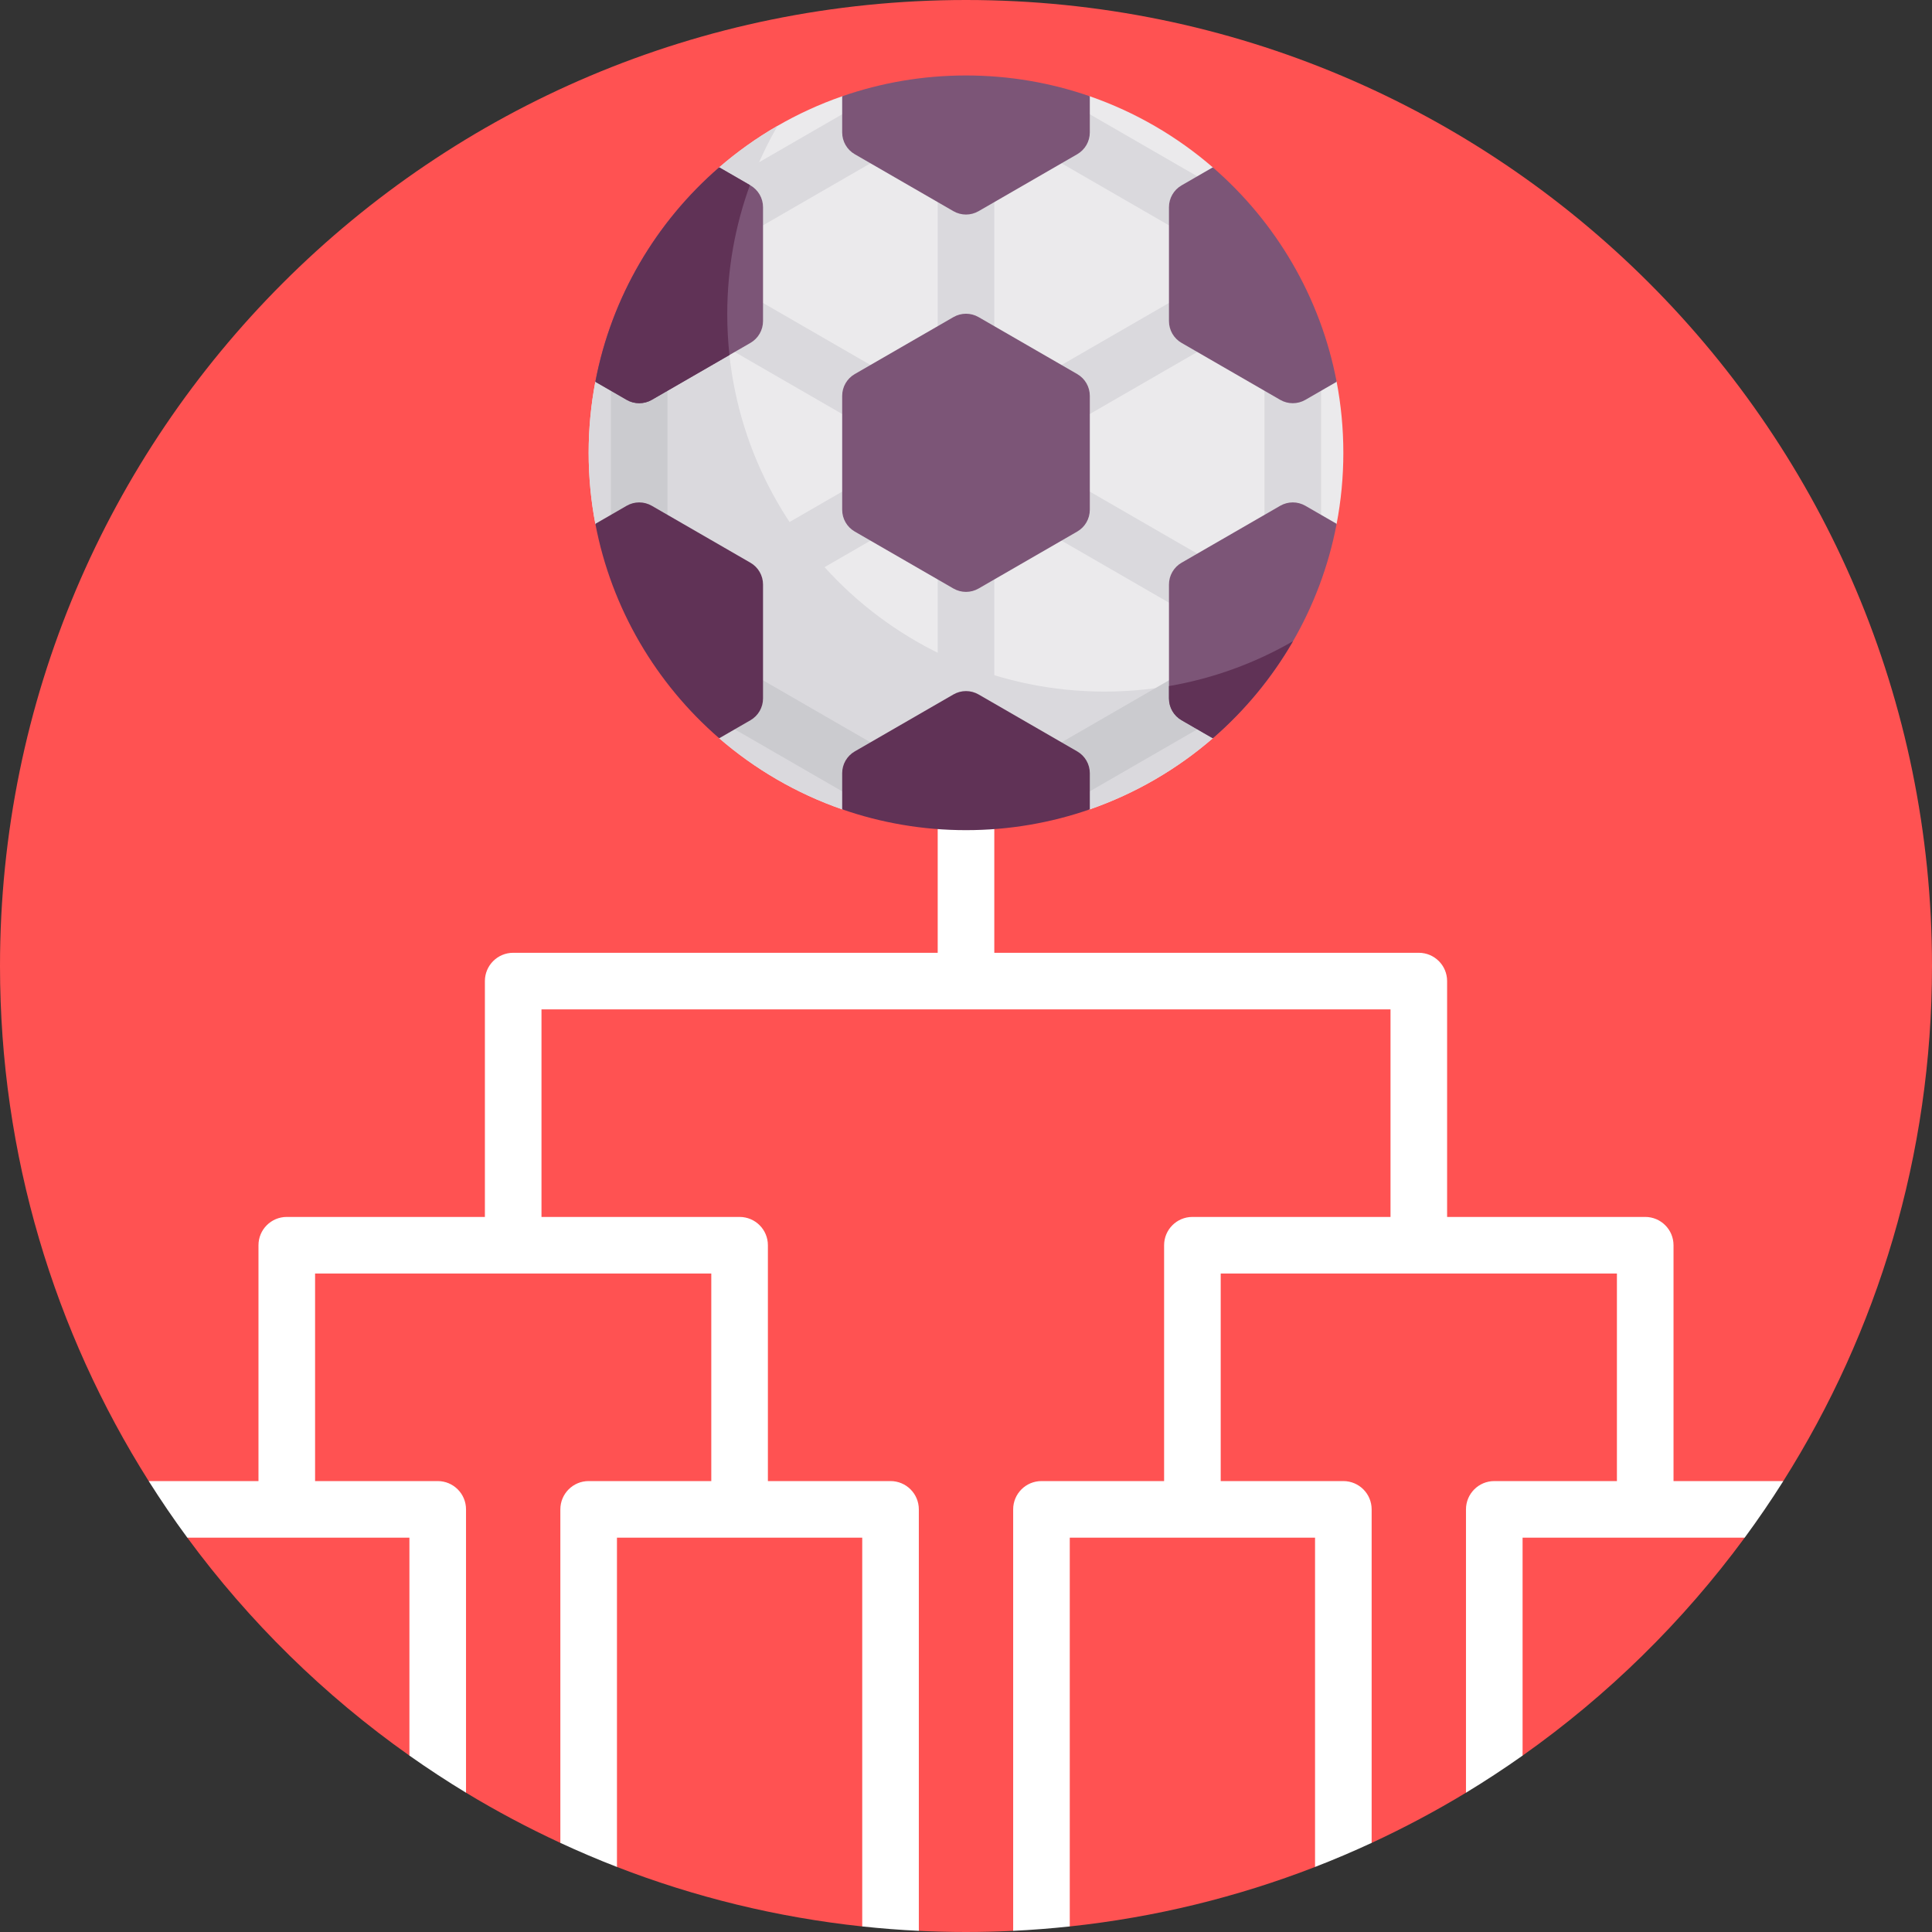 <svg id="Capa_1" enable-background="new 0 0 512 512" height="512" viewBox="0 0 512 512" width="512" xmlns="http://www.w3.org/2000/svg"><rect x="0" y="0" width="512" height="512" fill="#333333" stroke="none"/><g><g><path d="m462.359 407.5-5.359-7 15.594-8c24.953-39.511 39.406-86.315 39.406-136.5 0-141.385-114.615-256-256-256s-256 114.615-256 256c0 50.185 14.453 96.989 39.406 136.5l15.594 8-5.359 7c16.377 22.27 36.265 41.796 58.859 57.751l7.5-6.001 7.5 15.833c8.051 4.88 16.4 9.315 25 13.301l8-6.634 7 13.013c20.518 7.955 42.315 13.34 65 15.764l9-8.277 6 9.442c4.142.199 8.308.308 12.5.308s8.358-.108 12.5-.308l6-9.442 9 8.277c22.685-2.423 44.482-7.809 65-15.764l7-13.013 8 6.634c8.6-3.985 16.949-8.421 25-13.301l7.5-15.833 7.5 6.001c22.594-15.955 42.482-35.481 58.859-57.751z" fill="#ff5252"/></g><g><g><path d="m443.5 392.5v-62.5c0-4.143-3.357-7.5-7.5-7.5h-52.5v-62.5c0-4.143-3.357-7.5-7.5-7.5h-112.5v-132.5c0-4.143-3.357-7.5-7.5-7.5s-7.5 3.357-7.5 7.5v132.5h-112.5c-4.143 0-7.5 3.357-7.5 7.5v62.5h-52.5c-4.143 0-7.5 3.357-7.5 7.5v62.5h-29.094c3.238 5.126 6.652 10.128 10.235 15h58.859v57.751c4.878 3.445 9.879 6.728 15 9.832v-75.083c0-4.143-3.357-7.5-7.5-7.5h-32.5v-55h105v55h-32.5c-4.143 0-7.5 3.357-7.5 7.5v88.384c4.918 2.279 9.919 4.41 15 6.38v-87.264h65v103.027c4.96.53 9.96.923 15 1.166v-111.693c0-4.143-3.357-7.5-7.5-7.5h-32.5v-62.5c0-4.143-3.357-7.5-7.5-7.5h-52.5v-55h225v55h-52.5c-4.143 0-7.5 3.357-7.5 7.5v62.5h-32.5c-4.143 0-7.5 3.357-7.5 7.5v111.692c5.04-.242 10.04-.636 15-1.166v-103.026h65v87.263c5.081-1.97 10.082-4.101 15-6.38v-88.383c0-4.143-3.357-7.5-7.5-7.5h-32.5v-55h105v55h-32.5c-4.143 0-7.5 3.357-7.5 7.5v75.083c5.121-3.104 10.122-6.387 15-9.832v-57.751h58.859c3.583-4.872 6.998-9.874 10.235-15z" fill="#fff"/></g><g><g><path d="m321.45 44.391c-9.485-8.217-20.534-14.674-32.637-18.877h-65.625c-12.103 4.203-23.152 10.659-32.637 18.877l-32.768 56.756c-1.166 6.107-1.783 12.407-1.783 18.853s.617 12.746 1.782 18.853l32.768 56.756c9.485 8.217 20.534 14.674 32.637 18.877h65.625c12.103-4.203 23.152-10.659 32.637-18.877l32.768-56.756c1.166-6.107 1.783-12.407 1.783-18.853s-.617-12.746-1.782-18.853z" fill="#ebeaec"/></g><g><path d="m316.438 62.398c-1.272 0-2.562-.324-3.743-1.006l-34.286-19.795c-3.587-2.071-4.816-6.658-2.745-10.245 2.07-3.588 6.655-4.815 10.245-2.745l34.286 19.795c3.587 2.071 4.816 6.658 2.745 10.245-1.389 2.407-3.911 3.751-6.502 3.751z" fill="#dad9dd"/></g><g><path d="m195.563 62.398c-2.592 0-5.113-1.345-6.502-3.751-2.071-3.587-.842-8.174 2.745-10.245l34.286-19.795c3.585-2.07 8.174-.843 10.245 2.745 2.071 3.587.842 8.174-2.745 10.245l-34.286 19.795c-1.181.682-2.471 1.006-3.743 1.006z" fill="#dad9dd"/></g><g><path d="m342.603 147.295c-4.143 0-7.5-3.357-7.5-7.5v-39.59c0-4.143 3.357-7.5 7.5-7.5s7.5 3.357 7.5 7.5v39.59c0 4.143-3.358 7.5-7.5 7.5z" fill="#dad9dd"/></g><g><path d="m190.545 44.401-32.772 56.763c-1.163 6.1-1.773 12.397-1.773 18.836 0 6.446.617 12.746 1.782 18.853l32.768 56.756c9.485 8.217 20.534 14.674 32.637 18.877h65.625v.005c12.107-4.204 23.156-10.67 32.643-18.891l12.147-21.039c-12.479 5.597-26.313 8.714-40.875 8.714-55.228 0-100-44.772-100-100 0-18.187 4.857-35.238 13.341-49.932-5.531 3.192-10.726 6.901-15.523 11.058z" fill="#dad9dd"/></g><g><path d="m169.397 147.295c-4.143 0-7.5-3.357-7.5-7.5v-39.59c0-4.143 3.357-7.5 7.5-7.5s7.5 3.357 7.5 7.5v39.59c0 4.143-3.357 7.5-7.5 7.5z" fill="#cbcbcf"/></g><g><path d="m229.835 212.398c-1.272 0-2.562-.324-3.743-1.006l-34.286-19.795c-3.587-2.071-4.816-6.658-2.745-10.245 2.069-3.588 6.656-4.815 10.245-2.745l34.286 19.795c3.587 2.071 4.816 6.658 2.745 10.245-1.389 2.407-3.91 3.751-6.502 3.751z" fill="#cbcbcf"/></g><g><path d="m282.165 212.398c-2.592 0-5.113-1.345-6.502-3.751-2.071-3.587-.842-8.174 2.745-10.245l34.286-19.795c3.586-2.069 8.175-.843 10.245 2.745 2.071 3.587.842 8.174-2.745 10.245l-34.286 19.795c-1.18.682-2.47 1.006-3.743 1.006z" fill="#cbcbcf"/></g><path d="m334.549 156.69-63.549-36.69 63.549-36.69c3.587-2.071 4.816-6.658 2.745-10.245-2.071-3.588-6.66-4.814-10.245-2.745l-63.549 36.69v-73.38c0-4.143-3.357-7.5-7.5-7.5s-7.5 3.357-7.5 7.5v73.38l-63.549-36.69c-3.59-2.07-8.175-.843-10.245 2.745-2.071 3.587-.842 8.174 2.745 10.245l63.549 36.69-63.549 36.69c-3.587 2.071-4.816 6.658-2.745 10.245 1.39 2.406 3.91 3.751 6.502 3.751 1.272 0 2.563-.324 3.743-1.006l63.549-36.69v73.38c0 4.143 3.357 7.5 7.5 7.5s7.5-3.357 7.5-7.5v-73.38l63.549 36.69c1.182.682 2.471 1.006 3.743 1.006 2.592 0 5.113-1.345 6.502-3.751 2.071-3.586.842-8.173-2.745-10.245z" fill="#dad9dd"/><g><path d="m226.521 99.131 26.146-15.095c2.063-1.191 4.604-1.191 6.667 0l26.146 15.095c2.063 1.191 3.333 3.392 3.333 5.773v30.191c0 2.382-1.271 4.583-3.333 5.773l-26.146 15.095c-2.063 1.191-4.604 1.191-6.667 0l-26.146-15.095c-2.063-1.191-3.333-3.392-3.333-5.773v-30.191c-.001-2.381 1.27-4.582 3.333-5.773z" fill="#7c5577"/></g><g><path d="m256 20c-11.495 0-22.533 1.945-32.813 5.515v9.581c0 2.382 1.271 4.583 3.333 5.773l26.146 15.095c2.063 1.191 4.604 1.191 6.667 0l26.146-15.095c2.063-1.191 3.333-3.392 3.333-5.773v-9.581c-10.279-3.57-21.317-5.515-32.812-5.515z" fill="#7c5577"/></g><g><path d="m285.479 199.131-26.146-15.095c-2.063-1.191-4.604-1.191-6.667 0l-26.146 15.095c-2.063 1.191-3.333 3.392-3.333 5.773v9.581c10.28 3.57 21.318 5.515 32.813 5.515s22.533-1.945 32.813-5.515v-9.581c0-2.381-1.271-4.582-3.334-5.773z" fill="#603256"/></g><g><path d="m157.776 101.179 8.288 4.785c2.063 1.191 4.604 1.191 6.667 0l26.146-15.095c2.063-1.191 3.333-3.392 3.333-5.773v-30.191c0-2.382-1.271-4.583-3.333-5.773l-8.279-4.78c-16.679 14.432-28.529 34.29-32.822 56.827z" fill="#7c5577"/></g><g><path d="m192.727 83.273c0-12.021 2.123-23.546 6.012-34.222l-8.138-4.699c-16.679 14.432-28.537 34.286-32.83 56.823l8.294 4.788c2.063 1.191 4.604 1.191 6.667 0l20.579-11.881c-.383-3.55-.584-7.156-.584-10.809z" fill="#603256"/></g><g><path d="m345.936 134.036c-2.063-1.191-4.604-1.191-6.667 0l-26.146 15.095c-2.063 1.191-3.333 3.392-3.333 5.773v30.191c0 2.382 1.271 4.583 3.333 5.773l8.279 4.78c16.679-14.433 28.529-34.291 32.822-56.828z" fill="#7c5577"/></g><g><path d="m309.79 181.82v3.275c0 2.382 1.271 4.583 3.333 5.773l8.276 4.778c8.439-7.302 15.644-15.991 21.259-25.715-9.993 5.772-21.078 9.862-32.868 11.889z" fill="#603256"/></g><g><path d="m198.877 149.131-26.146-15.095c-2.063-1.191-4.604-1.191-6.667 0l-8.288 4.785c4.293 22.538 16.142 42.396 32.822 56.828l8.279-4.78c2.063-1.191 3.333-3.392 3.333-5.773v-30.191c0-2.382-1.27-4.583-3.333-5.774z" fill="#603256"/></g><g><path d="m321.402 44.351-8.279 4.78c-2.063 1.191-3.333 3.392-3.333 5.773v30.191c0 2.382 1.271 4.583 3.333 5.773l26.146 15.095c2.063 1.191 4.604 1.191 6.667 0l8.288-4.785c-4.293-22.536-16.143-42.394-32.822-56.827z" fill="#7c5577"/></g></g></g></g></svg>